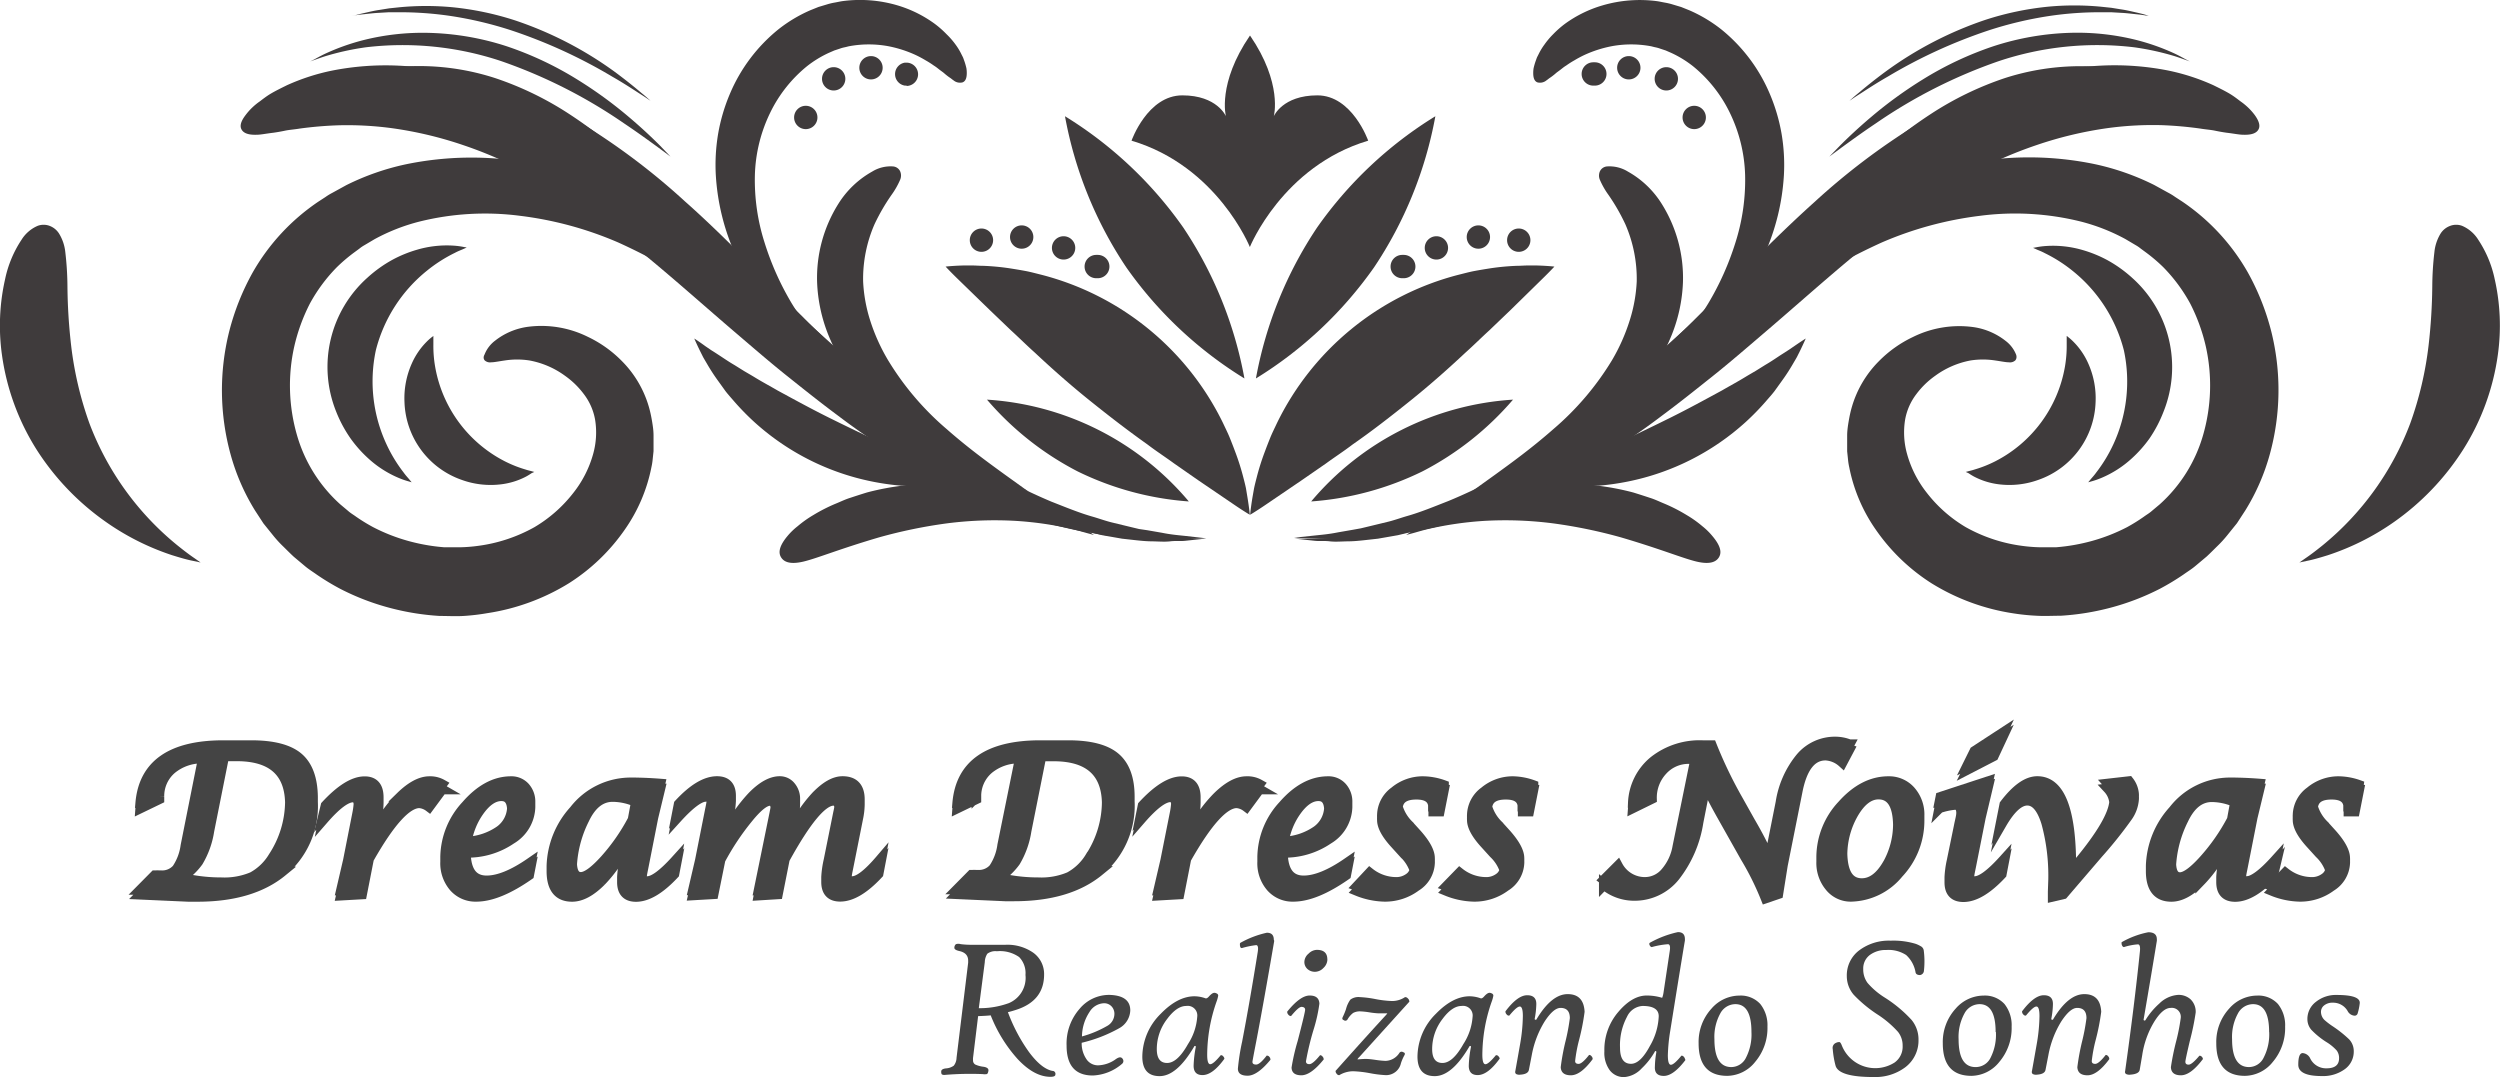 <svg xmlns="http://www.w3.org/2000/svg" viewBox="0 0 359.16 154.75"><defs><style>.\34 3981b81-2746-4abf-8616-eab086e5e6a4{fill:#3f3b3c;}.\34 0676d9c-1262-4606-9790-a0639095de9e,.f0bb5632-ebef-434e-8205-642d09577cdd{fill:#444;}.f0bb5632-ebef-434e-8205-642d09577cdd{stroke:#444;stroke-miterlimit:10;stroke-width:1.43px;}</style></defs><title>Asset 2</title><g id="068c8a12-eb57-4bc4-9549-96dc2b327efe" data-name="Layer 2"><g id="d0176738-ef86-45ac-b8d2-ff977b256d6d" data-name="Layer 1"><g id="d05e4f58-cbe0-40cb-b672-e1cc976c0430" data-name="&lt;Group&gt;"><path id="1c639d8f-4453-47c3-aa88-16f51974e57b" data-name="&lt;Path&gt;" class="43981b81-2746-4abf-8616-eab086e5e6a4" d="M69.64,51.78a1.12,1.12,0,0,0,.92.27c.45,0,1.09-.14,2-.27a11.6,11.6,0,0,1,3.47,0A12.48,12.48,0,0,1,81.19,54a12,12,0,0,1,2.68,2.61,8.48,8.48,0,0,1,1.62,3.66,11.44,11.44,0,0,1-.29,5,15.8,15.8,0,0,1-2.84,5.55,19.84,19.84,0,0,1-5.59,4.92,22.58,22.58,0,0,1-8.16,2.69,21.66,21.66,0,0,1-2.37.19c-.81,0-1.63,0-2.47,0a27.39,27.39,0,0,1-5.1-.9,26,26,0,0,1-5.09-2,25.28,25.28,0,0,1-2.41-1.48c-.38-.28-.81-.52-1.16-.84l-1.11-.93a21.22,21.22,0,0,1-6.23-9.94,25.69,25.69,0,0,1-.4-12.73,26.45,26.45,0,0,1,2.24-6.17,23.42,23.42,0,0,1,3.88-5.24,23.85,23.85,0,0,1,2.56-2.17l.68-.5a4.94,4.94,0,0,1,.7-.48l1.47-.87a27.79,27.79,0,0,1,6.47-2.54A39.08,39.08,0,0,1,74.68,31a51.11,51.11,0,0,1,14.17,3.85,86.24,86.24,0,0,1,12.9,7.25c4.07,2.75,7.93,5.7,11.66,8.63,7.45,5.87,14.46,11.63,21.4,16a76.46,76.46,0,0,0,19.4,9.1l1.07.32,1.06.26,2,.48,1.94.34.92.16.9.1c1.18.13,2.27.27,3.28.28s1.93.1,2.75,0,1.55,0,2.18-.08l1.58-.17,1.3-.14-1.31,0-1.58,0c-.63,0-1.35-.06-2.17-.1s-1.72-.15-2.7-.27-2.05-.31-3.19-.54l-.87-.17-.89-.23-1.86-.48L156.73,75l-1-.33-1-.39a75.72,75.72,0,0,1-18.1-10.23c-6.4-4.69-12.85-10.78-20-17.19-3.57-3.2-7.33-6.48-11.42-9.62A90.08,90.08,0,0,0,91.8,28.63a57.3,57.3,0,0,0-16-5.28,46.38,46.38,0,0,0-17.47.25,36,36,0,0,0-8.58,3l-2,1.1a8.54,8.54,0,0,0-1,.61l-1,.65a30.43,30.43,0,0,0-9.44,10.17,35.26,35.26,0,0,0-3.38,8.48,34.74,34.74,0,0,0,.2,17.68,30.72,30.72,0,0,0,3.52,8.07l1.2,1.84,1.37,1.7a16.44,16.44,0,0,0,1.45,1.59c.51.5,1,1,1.53,1.49l1.61,1.35c.53.45,1.12.81,1.68,1.21a34.6,34.6,0,0,0,3.44,2.08,35.15,35.15,0,0,0,7.14,2.73,36.31,36.31,0,0,0,7.1,1.14c1.17,0,2.32.07,3.45,0A30.57,30.57,0,0,0,70,88.09a31.14,31.14,0,0,0,11.75-4.31,28,28,0,0,0,8-7.68,23.53,23.53,0,0,0,3.84-9,8.82,8.82,0,0,0,.18-1.15l.12-1.14c0-.76,0-1.51,0-2.24s-.11-1.45-.23-2.15-.26-1.35-.45-2a15.37,15.37,0,0,0-3.88-6.56,17.19,17.19,0,0,0-4.9-3.48,15,15,0,0,0-8.51-1.44,9.7,9.7,0,0,0-4.79,2,4.59,4.59,0,0,0-1.52,2C69.4,51.31,69.48,51.6,69.64,51.78Z"/></g><g id="62817d30-073b-47ac-b0fd-da3d71b1b503" data-name="&lt;Group&gt;"><path id="6b7cd88f-7555-46ff-910a-b627592b094f" data-name="&lt;Path&gt;" class="43981b81-2746-4abf-8616-eab086e5e6a4" d="M34.73,18.65c.26.43.86.75,2.11.71.63,0,1.39-.17,2.43-.29.51-.07,1.08-.17,1.7-.3s1.34-.17,2.1-.3A54.44,54.44,0,0,1,48.65,18a48.07,48.07,0,0,1,7.76.43,55.27,55.27,0,0,1,10.14,2.42,59.62,59.62,0,0,1,12.21,5.73,117.28,117.28,0,0,1,13.39,9.65C96.66,39.9,101.22,44,105.91,48c2.34,2,4.73,4.07,7.15,6s4.83,3.86,7.3,5.69a106.45,106.45,0,0,0,15,9.53A77.12,77.12,0,0,0,150,75.07c2.31.57,4.47,1.14,6.53,1.44,1,.16,2,.38,3,.47l2.73.28,1.26.13,1.2,0,2.19.07a34.62,34.62,0,0,0,3.48,0l2.93-.12L170.34,77c-.94-.1-2.09-.19-3.41-.46l-2.13-.37L163.64,76l-1.21-.29-2.6-.63c-.9-.21-1.82-.55-2.78-.83-1.93-.54-3.93-1.37-6-2.18A78,78,0,0,1,137.93,65a111.64,111.64,0,0,1-13.21-10.51c-2.17-2-4.38-4.06-6.54-6.16s-4.32-4.26-6.48-6.45C107.37,37.5,103,33,98.39,28.92A97.39,97.39,0,0,0,84,18a60,60,0,0,0-14.48-6.47,51.36,51.36,0,0,0-12.32-2.1,39.64,39.64,0,0,0-9.48.71,30.56,30.56,0,0,0-6.51,2.11c-.85.42-1.6.79-2.25,1.17s-1.19.81-1.67,1.17a8.85,8.85,0,0,0-2,1.93C34.46,17.6,34.47,18.23,34.73,18.65Z"/></g><g id="6474a2c7-2e0e-4b1f-876a-45e505d02272" data-name="&lt;Group&gt;"><path id="bda666a4-7c76-4837-a3f6-823186d940ec" data-name="&lt;Path&gt;" class="43981b81-2746-4abf-8616-eab086e5e6a4" d="M129.3,24.57a1.24,1.24,0,0,0-1-.66,5.05,5.05,0,0,0-3,.74,13.47,13.47,0,0,0-4.85,4.62,20,20,0,0,0-3.06,11.31A22.63,22.63,0,0,0,119,48.11a27.93,27.93,0,0,0,3.94,6.81,34.31,34.31,0,0,0,5.34,5.45,44.56,44.56,0,0,0,5.78,4,79,79,0,0,0,9.75,4.7c2.48,1,4,1.59,4,1.59l-3.48-2.5c-2.16-1.57-5.19-3.75-8.31-6.5a40.82,40.82,0,0,1-8.43-9.9A27.43,27.43,0,0,1,125,46a21.84,21.84,0,0,1-1-5.58,19.65,19.65,0,0,1,1.63-8.19A28.46,28.46,0,0,1,128.08,28a11.41,11.41,0,0,0,1.24-2.18A1.52,1.52,0,0,0,129.3,24.57Z"/></g><g id="ffb46d61-e5f0-472c-9109-0ddf19fff470" data-name="&lt;Group&gt;"><path id="8d9bb885-54ee-4dd2-a2ad-fb9deaeaf13e" data-name="&lt;Path&gt;" class="43981b81-2746-4abf-8616-eab086e5e6a4" d="M138.3,11.83c.31-.13.58-.44.59-1.28a4.39,4.39,0,0,0-.05-.74,9.62,9.62,0,0,0-.26-.93l-.2-.56c-.08-.19-.19-.38-.29-.59a8.81,8.81,0,0,0-.82-1.34A10.92,10.92,0,0,0,136,4.93a14,14,0,0,0-1.74-1.53A17.53,17.53,0,0,0,129,.79a19,19,0,0,0-7.88-.64c-.38.05-.76.14-1.15.21a9,9,0,0,0-1.18.28l-1.2.36-1.17.47a20.65,20.65,0,0,0-4.61,2.76,23.8,23.8,0,0,0-6.94,9.23,26,26,0,0,0-1.7,5.76,26.84,26.84,0,0,0-.33,6,32.47,32.47,0,0,0,2.74,11.21A41.5,41.5,0,0,0,111,45.53,69.49,69.49,0,0,0,122.68,56.9c1.58,1.25,2.87,2.22,3.76,2.87l1.38,1-1.19-1.23c-.77-.8-1.88-2-3.24-3.42a75.78,75.78,0,0,1-9.62-12.49,40.59,40.59,0,0,1-3.93-8.78,29.54,29.54,0,0,1-1.39-9.7,21.84,21.84,0,0,1,2.22-9,19.63,19.63,0,0,1,5.27-6.64,15.5,15.5,0,0,1,3.14-1.92l.78-.34.76-.25a4.68,4.68,0,0,1,.75-.21c.25-.05.49-.13.74-.17a15.46,15.46,0,0,1,5.41,0,17.16,17.16,0,0,1,4,1.27,15.65,15.65,0,0,1,1.46.78,12.82,12.82,0,0,1,1.18.75c.37.22.65.48.94.69l.41.3.34.29c.22.18.43.34.63.47s.34.27.49.36A1.45,1.45,0,0,0,138.3,11.83Z"/></g><g id="c4aedf7a-456f-461d-9dac-db9da8f54c16" data-name="&lt;Group&gt;"><path id="40ba5dde-0aac-4d0c-b537-8f2058ab9882" data-name="&lt;Path&gt;" class="43981b81-2746-4abf-8616-eab086e5e6a4" d="M112.26,80.14c.39.56,1.21,1,3.16.54s5.09-1.78,10.87-3.48a71.45,71.45,0,0,1,9.66-2,53.64,53.64,0,0,1,10.1-.36A50.09,50.09,0,0,1,154,76c1,.24,1.77.49,2.32.63l.85.23-.72-.49c-.48-.31-1.15-.8-2-1.33a40.21,40.21,0,0,0-7.67-3.49,41.14,41.14,0,0,0-11-2,37.16,37.16,0,0,0-11.23,1.2q-1.26.39-2.37.76c-.75.23-1.41.56-2.05.82A23.81,23.81,0,0,0,116.84,74a16,16,0,0,0-2.25,1.6A9.49,9.49,0,0,0,113.14,77C111.71,78.71,111.89,79.6,112.26,80.14Z"/></g><g id="e7ec8039-74c3-4636-9267-ee7f18e2e39e" data-name="&lt;Group&gt;"><path id="891cbe49-86bc-42cd-ac3c-b71bff07dae7" data-name="&lt;Path&gt;" class="43981b81-2746-4abf-8616-eab086e5e6a4" d="M59.14,69.29l-.31-.38c-.2-.25-.52-.57-.86-1.05a21,21,0,0,1-2.43-4A21.43,21.43,0,0,1,54,50.3a21.43,21.43,0,0,1,7.36-11.43,21,21,0,0,1,4-2.55c.52-.28.95-.42,1.24-.56l.45-.2-.48-.09a11.14,11.14,0,0,0-1.4-.18,15.12,15.12,0,0,0-5.27.59,17.87,17.87,0,0,0-3.5,1.43,18.69,18.69,0,0,0-3.6,2.57A17.19,17.19,0,0,0,48.28,59.1,18.69,18.69,0,0,0,50.37,63a17.87,17.87,0,0,0,2.51,2.83,15.12,15.12,0,0,0,4.47,2.86,11.13,11.13,0,0,0,1.33.46Z"/></g><g id="c4f9c8be-c13f-40c9-9bb7-528547d578ee" data-name="&lt;Group&gt;"><path id="8796fd92-1aea-4744-a62d-83b28cc8e327" data-name="&lt;Path&gt;" class="43981b81-2746-4abf-8616-eab086e5e6a4" d="M76.76,67.8l-.33-.09c-.21-.06-.52-.12-.91-.25a17.4,17.4,0,0,1-3-1.19,18.89,18.89,0,0,1-10-13.55,17.4,17.4,0,0,1-.26-3.18c0-.41,0-.72,0-.94v-.34l-.27.21a7.58,7.58,0,0,0-.73.66,10.33,10.33,0,0,0-2.08,3.05,12.21,12.21,0,0,0-1.07,5.59,12.26,12.26,0,0,0,8.22,11.17,12.21,12.21,0,0,0,5.65.64,10.33,10.33,0,0,0,3.53-1.08,7.58,7.58,0,0,0,.84-.51Z"/></g><g id="d9684add-449e-4e74-8db6-919ba82450dc" data-name="&lt;Group&gt;"><path id="f6a0d217-ff38-4372-8a94-d40d25822599" data-name="&lt;Path&gt;" class="43981b81-2746-4abf-8616-eab086e5e6a4" d="M99.74,48.63s.26.62.8,1.73l.46.92c.18.33.39.67.61,1.05a28.09,28.09,0,0,0,1.63,2.49l1,1.39c.37.48.79.94,1.22,1.44a36.15,36.15,0,0,0,2.93,3,35.62,35.62,0,0,0,16.91,8.53,36.15,36.15,0,0,0,4.13.59c.65,0,1.27.12,1.88.13h1.74a28.1,28.1,0,0,0,3-.17c.44,0,.84-.08,1.21-.13l1-.18c1.21-.22,1.87-.38,1.87-.38s-.64-.26-1.78-.66l-.94-.33-1.11-.42c-.79-.31-1.68-.6-2.65-1l-1.51-.6c-.52-.2-1.06-.46-1.61-.69-1.12-.44-2.27-1-3.49-1.52-2.42-1.12-5-2.36-7.73-3.71s-5.24-2.73-7.58-4c-1.15-.67-2.28-1.27-3.3-1.9-.51-.31-1-.59-1.51-.89l-1.38-.86c-.91-.53-1.68-1.07-2.39-1.53l-1-.64-.82-.56C100.33,49,99.74,48.63,99.74,48.63Z"/></g><g id="08e0b75c-3e55-4406-a0de-57aa03ad3fce" data-name="&lt;Group&gt;"><path id="1e5efb53-8f3b-47e7-a120-20c149c20366" data-name="&lt;Path&gt;" class="43981b81-2746-4abf-8616-eab086e5e6a4" d="M135.85,38.3s.62.68,1.74,1.77l4.6,4.47,3.06,2.93c1.1,1,2.23,2.13,3.44,3.21,2.39,2.24,5,4.56,7.85,6.85s5.62,4.42,8.29,6.31c1.31,1,2.63,1.85,3.83,2.73L172.15,69l5.31,3.61c1.3.88,2.09,1.34,2.09,1.34s-.07-.89-.33-2.47L179,70.15c-.1-.48-.23-1-.37-1.53A34.51,34.51,0,0,0,177.49,65q-.37-1-.8-2.07c-.29-.72-.65-1.43-1-2.18a40.16,40.16,0,0,0-26.09-21.28c-.81-.2-1.57-.41-2.33-.55s-1.49-.26-2.19-.37a34.51,34.51,0,0,0-3.81-.36c-.56,0-1.08-.05-1.57-.05l-1.34,0C136.74,38.19,135.85,38.3,135.85,38.3Z"/></g><g id="bd6aea36-2262-4615-b2c2-59ffa61017e6" data-name="&lt;Group&gt;"><path id="3e7e3574-4635-488d-af5d-936bf7e21b2a" data-name="&lt;Path&gt;" class="43981b81-2746-4abf-8616-eab086e5e6a4" d="M153,16.7a57.57,57.57,0,0,0,8.78,21.67,57.57,57.57,0,0,0,17,16A57.57,57.57,0,0,0,170,32.7,57.57,57.57,0,0,0,153,16.7Z"/></g><g id="67b3b5a5-f8fd-40e5-a6fe-92fa16e1bb4c" data-name="&lt;Group&gt;"><path id="eb41269f-edf0-4482-89cb-9d4833603d7f" data-name="&lt;Path&gt;" class="43981b81-2746-4abf-8616-eab086e5e6a4" d="M157.49,36.62h.22a1.67,1.67,0,0,1,0,3.35h-.22a1.67,1.67,0,0,1,0-3.35Z"/></g><g id="3094602f-00f6-4f0c-9627-0d597325e922" data-name="&lt;Group&gt;"><path id="9c32f67e-affc-4e93-aef6-445143b52513" data-name="&lt;Path&gt;" class="43981b81-2746-4abf-8616-eab086e5e6a4" d="M152.8,37.29a1.67,1.67,0,0,1,0-3.35,1.67,1.67,0,0,1,0,3.35Z"/></g><g id="713eab55-2b9f-4eb0-a441-dabcf2cadbaf" data-name="&lt;Group&gt;"><path id="c04e4384-2fa2-4e50-8099-29e5b462f089" data-name="&lt;Path&gt;" class="43981b81-2746-4abf-8616-eab086e5e6a4" d="M146.78,35.73a1.67,1.67,0,0,1,0-3.35,1.67,1.67,0,0,1,0,3.35Z"/></g><g id="d868ea69-8cf7-4882-ae0b-4994cec25d5e" data-name="&lt;Group&gt;"><path id="65b93224-43d4-4cbf-9852-4614629fe53b" data-name="&lt;Path&gt;" class="43981b81-2746-4abf-8616-eab086e5e6a4" d="M141,36.18a1.67,1.67,0,0,1,0-3.35,1.67,1.67,0,0,1,0,3.35Z"/></g><g id="751f6a8a-8209-4252-9ef3-0d8ffca36c48" data-name="&lt;Group&gt;"><path id="fc3b5221-1861-492c-977b-b7fd304b7c67" data-name="&lt;Path&gt;" class="43981b81-2746-4abf-8616-eab086e5e6a4" d="M130.26,12.3H130A1.67,1.67,0,0,1,130,9h.22a1.67,1.67,0,1,1,0,3.35Z"/></g><g id="7668e1fb-cb8b-45b6-beaf-aa2090f12d0e" data-name="&lt;Group&gt;"><path id="ea5f27af-e875-4cf6-8a74-cdbc4ea7eea4" data-name="&lt;Path&gt;" class="43981b81-2746-4abf-8616-eab086e5e6a4" d="M125.13,11.41a1.67,1.67,0,0,1,0-3.35,1.67,1.67,0,0,1,0,3.35Z"/></g><g id="3100dac7-87a6-4338-99c1-0ec7974be318" data-name="&lt;Group&gt;"><path id="9266e69e-c68a-445d-a8d5-4c4a79120ca5" data-name="&lt;Path&gt;" class="43981b81-2746-4abf-8616-eab086e5e6a4" d="M119.77,13a1.67,1.67,0,0,1,0-3.35,1.67,1.67,0,0,1,0,3.35Z"/></g><g id="147e109e-2297-43c8-92db-37d4e6822b35" data-name="&lt;Group&gt;"><path id="29ae3534-0e51-442a-82a0-bae8e797acf2" data-name="&lt;Path&gt;" class="43981b81-2746-4abf-8616-eab086e5e6a4" d="M115.76,18.55a1.67,1.67,0,0,1,0-3.35,1.67,1.67,0,0,1,0,3.35Z"/></g><g id="8fe21477-f77d-4ece-af00-a6b17d56b4a7" data-name="&lt;Group&gt;"><path id="389a84ac-0550-49a1-a9b2-8295f6166e9d" data-name="&lt;Path&gt;" class="43981b81-2746-4abf-8616-eab086e5e6a4" d="M43.8,14.82l.49-.25c.33-.15.78-.44,1.41-.69a27,27,0,0,1,5.5-1.81,33.08,33.08,0,0,1,8.68-.68,41.34,41.34,0,0,1,10.64,2,68.14,68.14,0,0,1,18.24,9.77c2.23,1.62,4,3,5.24,4l1.91,1.53s-.58-.65-1.67-1.79-2.69-2.75-4.77-4.61a62.83,62.83,0,0,0-7.71-5.92,46.2,46.2,0,0,0-10.53-5.12A35.43,35.43,0,0,0,59.92,9.49a29.22,29.22,0,0,0-9,1.5,23.36,23.36,0,0,0-5.37,2.58c-.6.35-1,.72-1.3.92Z"/><path id="6f615e7c-6eab-494b-b504-dd0d0f0a5db2" data-name="&lt;Path&gt;" class="43981b81-2746-4abf-8616-eab086e5e6a4" d="M44.56,8.83l.55-.2c.36-.12.89-.32,1.57-.54a38,38,0,0,1,5.92-1.3A44.68,44.68,0,0,1,72,8.78a73.26,73.26,0,0,1,17.59,8.9c2.12,1.42,3.79,2.65,4.95,3.49l1.79,1.33L94.8,20.9c-1-1-2.52-2.46-4.5-4.13a61,61,0,0,0-7.37-5.35A48.37,48.37,0,0,0,72.74,6.63,39.23,39.23,0,0,0,61.57,4.72a34.94,34.94,0,0,0-9.19,1,31.6,31.6,0,0,0-5.84,2.08c-.65.32-1.15.61-1.48.78Z"/><path id="29e9a9b6-e09a-49c1-b7fb-67d9da306b8c" data-name="&lt;Path&gt;" class="43981b81-2746-4abf-8616-eab086e5e6a4" d="M50.46,2.3l.48-.08c.32-.06.78-.12,1.38-.18s1.33-.16,2.19-.2l1.36-.08,1.52,0a49.25,49.25,0,0,1,7.38.54,54.25,54.25,0,0,1,8.71,2.07A73.64,73.64,0,0,1,87.94,11c1.75,1,3.11,1.91,4.06,2.52.48.3.84.54,1.08.71l.38.25-.34-.3c-.22-.2-.55-.49-1-.85-.86-.73-2.13-1.77-3.79-3A52.84,52.84,0,0,0,74,2.93a42.86,42.86,0,0,0-9-1.89,40.37,40.37,0,0,0-7.57,0l-1.53.16-1.36.22c-.85.12-1.58.31-2.17.44s-1.05.25-1.36.34Z"/></g><g id="003a9793-931d-484a-aec1-2dcd437bcb92" data-name="&lt;Group&gt;"><path id="97ef3008-e74c-4481-95d9-a9948765d4a1" data-name="&lt;Path&gt;" class="43981b81-2746-4abf-8616-eab086e5e6a4" d="M141.79,57.41a43.3,43.3,0,0,0,13,10.3,43.3,43.3,0,0,0,16,4.33,41.28,41.28,0,0,0-29.06-14.63Z"/></g><g id="22653afb-16a3-491d-a050-547fb26edba5" data-name="&lt;Group&gt;"><path id="3d8638cf-9794-45cd-a98a-131f54630d1b" data-name="&lt;Path&gt;" class="43981b81-2746-4abf-8616-eab086e5e6a4" d="M7.13,32.45a2.44,2.44,0,0,0-1.73,0,5.1,5.1,0,0,0-2.31,2A16.2,16.2,0,0,0,.73,40.12,30.26,30.26,0,0,0,.27,50.91,34.26,34.26,0,0,0,5.32,64.69,36.93,36.93,0,0,0,15.24,75a36.14,36.14,0,0,0,9.51,4.77c1.25.39,2.25.67,3,.81l1.07.23-.9-.63c-.58-.39-1.4-1-2.38-1.79A41.45,41.45,0,0,1,12.85,60.83a50.38,50.38,0,0,1-2.63-11.19,80,80,0,0,1-.53-8.44,44.41,44.41,0,0,0-.31-5,6.31,6.31,0,0,0-.9-2.65A2.74,2.74,0,0,0,7.13,32.45Z"/></g><g id="1d81e3d1-6464-4b28-847e-39c7e393b6b5" data-name="&lt;Group&gt;"><path id="02e3d8d8-dfcd-4bea-9bfa-3a39004c9707" data-name="&lt;Path&gt;" class="43981b81-2746-4abf-8616-eab086e5e6a4" d="M289.52,51.78a1.12,1.12,0,0,1-.92.27c-.45,0-1.09-.14-2-.27a11.6,11.6,0,0,0-3.47,0A12.48,12.48,0,0,0,278,54a12,12,0,0,0-2.68,2.61,8.48,8.48,0,0,0-1.62,3.66,11.44,11.44,0,0,0,.29,5,15.8,15.8,0,0,0,2.84,5.55,19.84,19.84,0,0,0,5.59,4.92,22.58,22.58,0,0,0,8.16,2.69,21.66,21.66,0,0,0,2.37.19c.81,0,1.63,0,2.47,0a27.39,27.39,0,0,0,5.1-.9,26,26,0,0,0,5.09-2A25.28,25.28,0,0,0,308,74.23c.38-.28.81-.52,1.16-.84l1.11-.93a21.22,21.22,0,0,0,6.23-9.94,25.69,25.69,0,0,0,.4-12.73,26.45,26.45,0,0,0-2.24-6.17,23.42,23.42,0,0,0-3.88-5.24,23.85,23.85,0,0,0-2.56-2.17l-.68-.5a4.94,4.94,0,0,0-.7-.48l-1.47-.87a27.79,27.79,0,0,0-6.47-2.54A39.08,39.08,0,0,0,284.48,31a51.11,51.11,0,0,0-14.17,3.85,86.24,86.24,0,0,0-12.9,7.25c-4.07,2.75-7.93,5.7-11.66,8.63-7.45,5.87-14.46,11.63-21.4,16a76.46,76.46,0,0,1-19.4,9.1l-1.07.32-1.06.26-2,.48-1.94.34-.92.16-.9.1c-1.18.13-2.27.27-3.28.28s-1.93.1-2.75,0-1.55,0-2.18-.08l-1.58-.17-1.3-.14,1.31,0,1.58,0c.63,0,1.35-.06,2.17-.1s1.72-.15,2.7-.27,2.05-.31,3.19-.54l.87-.17.89-.23,1.86-.48,1.94-.62,1-.33,1-.39a75.72,75.72,0,0,0,18.1-10.23c6.4-4.69,12.85-10.78,20-17.19,3.57-3.2,7.33-6.48,11.42-9.62a90.08,90.08,0,0,1,13.42-8.61,57.3,57.3,0,0,1,16-5.28,46.38,46.38,0,0,1,17.47.25,36,36,0,0,1,8.58,3l2,1.1a8.54,8.54,0,0,1,1,.61l1,.65a30.43,30.43,0,0,1,9.44,10.17,35.26,35.26,0,0,1,3.38,8.48,34.74,34.74,0,0,1-.2,17.68,30.72,30.72,0,0,1-3.52,8.07l-1.2,1.84-1.37,1.7a16.44,16.44,0,0,1-1.45,1.59c-.51.5-1,1-1.53,1.49l-1.61,1.35c-.53.45-1.12.81-1.68,1.21a34.6,34.6,0,0,1-3.44,2.08,35.15,35.15,0,0,1-7.14,2.73,36.31,36.31,0,0,1-7.1,1.14c-1.17,0-2.32.07-3.45,0a30.57,30.57,0,0,1-3.34-.34,31.14,31.14,0,0,1-11.75-4.31,28,28,0,0,1-8-7.68,23.53,23.53,0,0,1-3.84-9,8.82,8.82,0,0,1-.18-1.15l-.12-1.14c0-.76,0-1.51,0-2.24s.11-1.45.23-2.15.26-1.35.45-2a15.37,15.37,0,0,1,3.88-6.56,17.19,17.19,0,0,1,4.9-3.48,15,15,0,0,1,8.51-1.44,9.7,9.7,0,0,1,4.79,2,4.59,4.59,0,0,1,1.52,2C289.76,51.31,289.68,51.6,289.52,51.78Z"/></g><g id="d786df3c-2455-4b04-8941-db67292192c4" data-name="&lt;Group&gt;"><path id="f26a4b99-b236-4cb3-87ff-3221b0c7e46c" data-name="&lt;Path&gt;" class="43981b81-2746-4abf-8616-eab086e5e6a4" d="M324.43,18.65c-.26.43-.86.75-2.11.71-.63,0-1.39-.17-2.43-.29-.51-.07-1.08-.17-1.7-.3s-1.34-.17-2.1-.3a54.44,54.44,0,0,0-5.57-.49,48.07,48.07,0,0,0-7.76.43,55.27,55.27,0,0,0-10.14,2.42,59.62,59.62,0,0,0-12.21,5.73A117.28,117.28,0,0,0,267,36.21C262.5,39.9,257.94,44,253.25,48c-2.34,2-4.73,4.07-7.15,6s-4.83,3.86-7.3,5.69a106.45,106.45,0,0,1-15,9.53,77.12,77.12,0,0,1-14.58,5.76c-2.31.57-4.47,1.14-6.53,1.44-1,.16-2,.38-3,.47l-2.73.28-1.26.13-1.2,0-2.19.07a34.62,34.62,0,0,1-3.48,0l-2.93-.12,2.91-.31c.94-.1,2.09-.19,3.41-.46l2.13-.37,1.16-.21,1.21-.29,2.6-.63c.9-.21,1.82-.55,2.78-.83,1.93-.54,3.93-1.37,6-2.18A78,78,0,0,0,221.23,65a111.64,111.64,0,0,0,13.21-10.51c2.17-2,4.38-4.06,6.54-6.16s4.32-4.26,6.48-6.45c4.33-4.37,8.71-8.82,13.31-12.94A97.39,97.39,0,0,1,275.2,18a60,60,0,0,1,14.48-6.47A51.36,51.36,0,0,1,302,9.42a39.64,39.64,0,0,1,9.48.71A30.56,30.56,0,0,1,318,12.25c.85.42,1.6.79,2.25,1.17s1.19.81,1.67,1.17a8.85,8.85,0,0,1,2,1.93C324.7,17.6,324.69,18.23,324.43,18.65Z"/></g><g id="b209e4cf-b1e0-44a3-a562-aaa781c52dc8" data-name="&lt;Group&gt;"><path id="48ec9b71-2010-4a73-ab42-e72bdaf1cff3" data-name="&lt;Path&gt;" class="43981b81-2746-4abf-8616-eab086e5e6a4" d="M229.87,24.57a1.24,1.24,0,0,1,1-.66,5.05,5.05,0,0,1,3,.74,13.47,13.47,0,0,1,4.85,4.62,20,20,0,0,1,3.06,11.31,22.63,22.63,0,0,1-1.61,7.53,27.93,27.93,0,0,1-3.94,6.81,34.31,34.31,0,0,1-5.34,5.45,44.56,44.56,0,0,1-5.78,4,79,79,0,0,1-9.75,4.7c-2.48,1-4,1.59-4,1.59l3.48-2.5c2.16-1.57,5.19-3.75,8.31-6.5a40.82,40.82,0,0,0,8.43-9.9A27.43,27.43,0,0,0,234.14,46a21.84,21.84,0,0,0,1-5.58,19.65,19.65,0,0,0-1.63-8.19A28.46,28.46,0,0,0,231.08,28a11.41,11.41,0,0,1-1.24-2.18A1.52,1.52,0,0,1,229.87,24.57Z"/></g><g id="6cc15646-3f68-43b2-b2d6-2b97d4bd32e2" data-name="&lt;Group&gt;"><path id="25ddd7cf-0dd0-43d7-8249-b9820242341e" data-name="&lt;Path&gt;" class="43981b81-2746-4abf-8616-eab086e5e6a4" d="M220.86,11.83c-.31-.13-.58-.44-.59-1.28a4.39,4.39,0,0,1,.05-.74,9.62,9.62,0,0,1,.26-.93l.2-.56c.08-.19.19-.38.29-.59a8.81,8.81,0,0,1,.82-1.34,10.92,10.92,0,0,1,1.24-1.47,14,14,0,0,1,1.74-1.53A17.53,17.53,0,0,1,230.17.79,19,19,0,0,1,238,.16c.38.05.76.14,1.15.21a9,9,0,0,1,1.18.28l1.2.36,1.17.47a20.65,20.65,0,0,1,4.61,2.76,23.8,23.8,0,0,1,6.94,9.23,26,26,0,0,1,1.7,5.76,26.84,26.84,0,0,1,.33,6,32.47,32.47,0,0,1-2.74,11.21,41.5,41.5,0,0,1-5.45,9.08A69.49,69.49,0,0,1,236.48,56.9c-1.58,1.25-2.87,2.22-3.76,2.87l-1.38,1,1.19-1.23c.77-.8,1.88-2,3.24-3.42a75.78,75.78,0,0,0,9.62-12.49,40.59,40.59,0,0,0,3.93-8.78,29.54,29.54,0,0,0,1.39-9.7,21.84,21.84,0,0,0-2.22-9,19.63,19.63,0,0,0-5.27-6.64,15.5,15.5,0,0,0-3.14-1.92l-.78-.34L238.54,7a4.68,4.68,0,0,0-.75-.21c-.25-.05-.49-.13-.74-.17a15.46,15.46,0,0,0-5.41,0,17.16,17.16,0,0,0-4,1.27,15.65,15.65,0,0,0-1.46.78,12.82,12.82,0,0,0-1.18.75c-.37.22-.65.48-.94.69l-.41.3-.34.29c-.22.18-.43.34-.63.47s-.34.27-.49.36A1.45,1.45,0,0,1,220.86,11.83Z"/></g><g id="7de62112-e1c1-485d-b853-5887d22efe6f" data-name="&lt;Group&gt;"><path id="d06330f5-1923-4cda-9210-0d06b72b3166" data-name="&lt;Path&gt;" class="43981b81-2746-4abf-8616-eab086e5e6a4" d="M246.9,80.14c-.39.56-1.21,1-3.16.54s-5.09-1.78-10.87-3.48a71.45,71.45,0,0,0-9.66-2,53.64,53.64,0,0,0-10.1-.36A50.09,50.09,0,0,0,205.18,76c-1,.24-1.77.49-2.32.63l-.85.23.72-.49c.48-.31,1.15-.8,2-1.33a40.21,40.21,0,0,1,7.67-3.49,41.14,41.14,0,0,1,11-2,37.16,37.16,0,0,1,11.23,1.2q1.26.39,2.37.76c.75.23,1.41.56,2.05.82A23.81,23.81,0,0,1,242.32,74a16,16,0,0,1,2.25,1.6A9.49,9.49,0,0,1,246,77C247.45,78.71,247.27,79.6,246.9,80.14Z"/></g><g id="a4e15e31-dd2d-4e3c-8228-a619ebb074c6" data-name="&lt;Group&gt;"><path id="d7b34ad6-b895-4ceb-bd78-ddee99019d6d" data-name="&lt;Path&gt;" class="43981b81-2746-4abf-8616-eab086e5e6a4" d="M300,69.29l.31-.38c.2-.25.52-.57.86-1.05a21,21,0,0,0,2.43-4,21.43,21.43,0,0,0,1.53-13.51,21.43,21.43,0,0,0-7.36-11.43,21,21,0,0,0-4-2.55c-.52-.28-.95-.42-1.24-.56l-.45-.2.48-.09a11.14,11.14,0,0,1,1.4-.18,15.12,15.12,0,0,1,5.27.59,17.87,17.87,0,0,1,3.5,1.43,18.69,18.69,0,0,1,3.6,2.57,17.19,17.19,0,0,1,4.49,19.22A18.69,18.69,0,0,1,308.8,63a17.87,17.87,0,0,1-2.51,2.83,15.12,15.12,0,0,1-4.47,2.86,11.13,11.13,0,0,1-1.33.46Z"/></g><g id="6f34844e-d169-47f6-9ad2-23a548552bb3" data-name="&lt;Group&gt;"><path id="a8fef8ec-549a-4e11-92dd-f7f9e16fdc34" data-name="&lt;Path&gt;" class="43981b81-2746-4abf-8616-eab086e5e6a4" d="M282.41,67.8l.33-.09c.21-.06.52-.12.91-.25a17.4,17.4,0,0,0,3-1.19,18.89,18.89,0,0,0,10-13.55,17.4,17.4,0,0,0,.26-3.18c0-.41,0-.72,0-.94v-.34l.27.21a7.58,7.58,0,0,1,.73.66,10.33,10.33,0,0,1,2.08,3.05,12.21,12.21,0,0,1,1.07,5.59,12.26,12.26,0,0,1-8.22,11.17,12.21,12.21,0,0,1-5.65.64,10.33,10.33,0,0,1-3.53-1.08,7.58,7.58,0,0,1-.84-.51Z"/></g><g id="938c2423-f0ff-43b0-a29b-843fded40ec8" data-name="&lt;Group&gt;"><path id="37cb5c7c-dad0-4637-91bc-a12aa8746202" data-name="&lt;Path&gt;" class="43981b81-2746-4abf-8616-eab086e5e6a4" d="M259.42,48.63s-.26.62-.8,1.73l-.46.92c-.18.33-.39.67-.61,1.05a28.09,28.09,0,0,1-1.63,2.49l-1,1.39c-.37.48-.79.94-1.22,1.44a36.15,36.15,0,0,1-2.93,3,35.62,35.62,0,0,1-16.91,8.53,36.15,36.15,0,0,1-4.13.59c-.65,0-1.27.12-1.88.13h-1.74a28.1,28.1,0,0,1-3-.17c-.44,0-.84-.08-1.21-.13l-1-.18C219.68,69.17,219,69,219,69s.64-.26,1.78-.66l.94-.33,1.11-.42c.79-.31,1.68-.6,2.65-1L227,66c.52-.2,1.06-.46,1.61-.69,1.12-.44,2.27-1,3.49-1.52,2.42-1.12,5-2.36,7.73-3.71s5.24-2.73,7.58-4c1.15-.67,2.28-1.27,3.3-1.9.51-.31,1-.59,1.51-.89l1.38-.86c.91-.53,1.68-1.07,2.39-1.53l1-.64.82-.56C258.83,49,259.42,48.63,259.42,48.63Z"/></g><g id="5c53dad1-30c8-4740-adb9-5fb24cc64eab" data-name="&lt;Group&gt;"><path id="00b19b78-eb96-4c28-8cc5-520092cf6b74" data-name="&lt;Path&gt;" class="43981b81-2746-4abf-8616-eab086e5e6a4" d="M223.31,38.3s-.62.68-1.74,1.77L217,44.55l-3.06,2.93c-1.1,1-2.23,2.13-3.44,3.21-2.39,2.24-5,4.56-7.85,6.85S197,62,194.33,63.85c-1.31,1-2.63,1.85-3.83,2.73L187,69l-5.31,3.61c-1.3.88-2.09,1.34-2.09,1.34s.07-.89.33-2.47l.23-1.31c.1-.48.23-1,.37-1.53A34.51,34.51,0,0,1,181.67,65q.37-1,.8-2.07c.29-.72.65-1.43,1-2.18a40.16,40.16,0,0,1,26.09-21.28c.81-.2,1.57-.41,2.33-.55s1.49-.26,2.19-.37a34.51,34.51,0,0,1,3.81-.36c.56,0,1.08-.05,1.57-.05l1.34,0C222.42,38.19,223.31,38.3,223.31,38.3Z"/></g><g id="9bfc6cf1-7e5e-45cd-9333-a0ff238e6833" data-name="&lt;Group&gt;"><path id="f7f10774-4005-4e03-96f6-c138bee7e4e9" data-name="&lt;Path&gt;" class="43981b81-2746-4abf-8616-eab086e5e6a4" d="M206.21,16.7a57.57,57.57,0,0,1-8.78,21.67,57.57,57.57,0,0,1-17,16,57.57,57.57,0,0,1,8.78-21.67A57.57,57.57,0,0,1,206.21,16.7Z"/></g><path id="2a1d7ebf-6f91-43eb-a0e3-4d3a74b8d5a2" data-name="&lt;Path&gt;" class="43981b81-2746-4abf-8616-eab086e5e6a4" d="M179.58,5.1C184.31,12,183,16.7,183,16.7s1.25-3,6.26-3,7.3,6.51,7.3,6.51c-12.31,3.67-17,15.28-17,15.28s-4.66-11.61-17-15.28c0,0,2.29-6.51,7.3-6.51s6.26,3,6.26,3S174.85,12,179.58,5.1Z"/><g id="8a63dc5e-3e31-4417-b3c0-6a9251f8d2fd" data-name="&lt;Group&gt;"><path id="bf744e20-533f-4ae1-8a88-4ab2b3315ad6" data-name="&lt;Path&gt;" class="43981b81-2746-4abf-8616-eab086e5e6a4" d="M201.67,36.62h-.22a1.67,1.67,0,0,0,0,3.35h.22a1.67,1.67,0,0,0,0-3.35Z"/></g><g id="f6cc83fc-5ef1-4a87-b1a8-f775209fe227" data-name="&lt;Group&gt;"><path id="d068bf38-e25a-4b34-819d-4e002d082897" data-name="&lt;Path&gt;" class="43981b81-2746-4abf-8616-eab086e5e6a4" d="M206.36,37.29a1.67,1.67,0,0,0,0-3.35,1.67,1.67,0,0,0,0,3.35Z"/></g><g id="7ecb1a9a-3130-49be-9bec-9f7d286587fd" data-name="&lt;Group&gt;"><path id="c5601cf3-825d-4381-89cd-c879d71f54ac" data-name="&lt;Path&gt;" class="43981b81-2746-4abf-8616-eab086e5e6a4" d="M212.39,35.73a1.67,1.67,0,0,0,0-3.35,1.67,1.67,0,0,0,0,3.35Z"/></g><g id="b719bf43-98f4-4c66-85f6-d59b3f6e8852" data-name="&lt;Group&gt;"><path id="fb8ae777-cd1e-48bc-911a-0ca82bddf591" data-name="&lt;Path&gt;" class="43981b81-2746-4abf-8616-eab086e5e6a4" d="M218.19,36.18a1.67,1.67,0,0,0,0-3.35,1.67,1.67,0,0,0,0,3.35Z"/></g><g id="61420e02-7b04-453d-8d58-e7711b224d32" data-name="&lt;Group&gt;"><path id="f1281922-4211-45b8-89d5-9bd215e00119" data-name="&lt;Path&gt;" class="43981b81-2746-4abf-8616-eab086e5e6a4" d="M228.9,12.3h.22a1.67,1.67,0,1,0,0-3.35h-.22a1.67,1.67,0,1,0,0,3.35Z"/></g><g id="ad76b946-8e66-4847-9d7a-5658d07bc635" data-name="&lt;Group&gt;"><path id="54d8e4f2-4466-46da-a216-2e2c2c014540" data-name="&lt;Path&gt;" class="43981b81-2746-4abf-8616-eab086e5e6a4" d="M234,11.41a1.67,1.67,0,0,0,0-3.35,1.67,1.67,0,0,0,0,3.35Z"/></g><g id="0e04a375-610c-4c9c-99a3-2cbb58508fc7" data-name="&lt;Group&gt;"><path id="2f5a7b2e-7d48-487d-abad-9b205cca23de" data-name="&lt;Path&gt;" class="43981b81-2746-4abf-8616-eab086e5e6a4" d="M239.39,13a1.67,1.67,0,0,0,0-3.35,1.67,1.67,0,0,0,0,3.35Z"/></g><g id="8d2543f0-b872-4b89-8c98-e08c35f45564" data-name="&lt;Group&gt;"><path id="d7bd676d-e402-4ccd-bf25-d17ea6ea82e3" data-name="&lt;Path&gt;" class="43981b81-2746-4abf-8616-eab086e5e6a4" d="M243.4,18.55a1.67,1.67,0,0,0,0-3.35,1.67,1.67,0,0,0,0,3.35Z"/></g><g id="e6f7687a-e880-4a77-a945-7040f01df324" data-name="&lt;Group&gt;"><path id="013a9ae1-7f50-4b8d-9529-fa44cc8bd25d" data-name="&lt;Path&gt;" class="43981b81-2746-4abf-8616-eab086e5e6a4" d="M315.36,14.82l-.49-.25c-.33-.15-.78-.44-1.41-.69a27,27,0,0,0-5.5-1.81,33.08,33.08,0,0,0-8.68-.68,41.34,41.34,0,0,0-10.64,2,68.14,68.14,0,0,0-18.24,9.77c-2.23,1.62-4,3-5.24,4l-1.91,1.53s.58-.65,1.67-1.79,2.69-2.75,4.77-4.61a62.83,62.83,0,0,1,7.71-5.92,46.2,46.2,0,0,1,10.53-5.12,35.43,35.43,0,0,1,11.32-1.74,29.22,29.22,0,0,1,9,1.5,23.36,23.36,0,0,1,5.37,2.58c.6.35,1,.72,1.3.92Z"/><path id="4f49f160-32df-4f9f-95df-d969aa4da442" data-name="&lt;Path&gt;" class="43981b81-2746-4abf-8616-eab086e5e6a4" d="M314.61,8.83l-.55-.2c-.36-.12-.89-.32-1.57-.54a38,38,0,0,0-5.92-1.3,44.68,44.68,0,0,0-19.44,2,73.26,73.26,0,0,0-17.59,8.9c-2.12,1.42-3.79,2.65-4.95,3.49L262.8,22.5l1.56-1.6c1-1,2.52-2.46,4.5-4.13a61,61,0,0,1,7.37-5.35,48.37,48.37,0,0,1,10.19-4.79,39.23,39.23,0,0,1,11.17-1.92,34.94,34.94,0,0,1,9.19,1,31.6,31.6,0,0,1,5.84,2.08c.65.32,1.15.61,1.48.78Z"/><path id="2b37d733-a862-4b71-a0c9-80346959d169" data-name="&lt;Path&gt;" class="43981b81-2746-4abf-8616-eab086e5e6a4" d="M308.7,2.3l-.48-.08c-.32-.06-.78-.12-1.38-.18s-1.33-.16-2.19-.2l-1.36-.08-1.52,0a49.25,49.25,0,0,0-7.38.54,54.25,54.25,0,0,0-8.71,2.07A73.64,73.64,0,0,0,271.22,11c-1.75,1-3.11,1.91-4.06,2.52-.48.3-.84.54-1.08.71l-.38.25.34-.3c.22-.2.55-.49,1-.85.86-.73,2.13-1.77,3.79-3a52.84,52.84,0,0,1,14.4-7.48,42.86,42.86,0,0,1,9-1.89,40.37,40.37,0,0,1,7.57,0l1.53.16,1.36.22c.85.12,1.58.31,2.17.44s1.05.25,1.36.34Z"/></g><g id="df3903a8-64f0-41b1-a3bd-66e15bdd56b0" data-name="&lt;Group&gt;"><path id="b8743519-8ae2-4a09-b6e4-4422b23fc204" data-name="&lt;Path&gt;" class="43981b81-2746-4abf-8616-eab086e5e6a4" d="M217.37,57.41a43.3,43.3,0,0,1-13,10.3,43.3,43.3,0,0,1-16,4.33,41.28,41.28,0,0,1,29.06-14.63Z"/></g><g id="f417d712-41ee-4865-b7c5-206659d0ee01" data-name="&lt;Group&gt;"><path id="1a79c653-0972-4e42-9462-9f5639d5d8ea" data-name="&lt;Path&gt;" class="43981b81-2746-4abf-8616-eab086e5e6a4" d="M352,32.45a2.44,2.44,0,0,1,1.73,0,5.1,5.1,0,0,1,2.31,2,16.2,16.2,0,0,1,2.36,5.66,30.26,30.26,0,0,1,.46,10.79,34.26,34.26,0,0,1-5.05,13.78A36.93,36.93,0,0,1,343.92,75a36.14,36.14,0,0,1-9.51,4.77c-1.25.39-2.25.67-3,.81l-1.07.23.9-.63c.58-.39,1.4-1,2.38-1.79a41.45,41.45,0,0,0,12.65-17.58,50.38,50.38,0,0,0,2.63-11.19,80,80,0,0,0,.53-8.44,44.41,44.41,0,0,1,.31-5,6.31,6.31,0,0,1,.9-2.65A2.74,2.74,0,0,1,352,32.45Z"/></g><path class="f0bb5632-ebef-434e-8205-642d09577cdd" d="M42.84,108.81q-2.07-1.74-6.74-1.74h-4q-11.21,0-11.93,8.29l.1,0c0,.25-.08.5-.1.76l2.71-1.31v-.31a5.09,5.09,0,0,1,1.77-4,6.78,6.78,0,0,1,4.51-1.54l-2.5,12.54a7.79,7.79,0,0,1-1.25,3.33,2.82,2.82,0,0,1-2.3.93h-.31a1.79,1.79,0,0,0-.36,0l-.21,0-2.05,2.07.68,0-.68.69,6.88.31,1.3,0q7.77,0,12.18-3.61a12.22,12.22,0,0,0,4.41-10c0-.14,0-.27,0-.41s0-.2,0-.31Q44.9,110.55,42.84,108.81Zm-3.58,14.28a7.87,7.87,0,0,1-3,2.89,10.37,10.37,0,0,1-4.49.79,24.24,24.24,0,0,1-4.12-.35L26,126.14a9.51,9.51,0,0,0,2.48-2.36,12.3,12.3,0,0,0,1.58-4.42l2.14-10.72H34q7.49,0,7.67,6.61A14.61,14.61,0,0,1,39.26,123.09Z"/><path class="f0bb5632-ebef-434e-8205-642d09577cdd" d="M61.7,112.24q-1.89,0-4.16,2.22a19.72,19.72,0,0,0-3.93,5.72h0l.53-2.65a11.49,11.49,0,0,0,.25-2.26c0-.13,0-.24,0-.36s0-.24,0-.36q0-2.3-2-2.3-2.38,0-5.6,3.48L46.48,117l.19-.21-.19.92q2.75-3.16,4.23-3.16c.48,0,.75.32.81.92a10.07,10.07,0,0,1-.18,1.35L50,123.62l-1,4.3h.17l-.17.73,3-.17,1-5.1q4.53-8,7.25-8a2.71,2.71,0,0,1,1.4.54l1.86-2.52a3.22,3.22,0,0,0-.39-.19l.39-.53A3.47,3.47,0,0,0,61.7,112.24Z"/><path class="f0bb5632-ebef-434e-8205-642d09577cdd" d="M75.41,113.08a2.61,2.61,0,0,0-2-.84q-3.42,0-6.44,3.47a11.12,11.12,0,0,0-3,7.41c0,.1,0,.19,0,.28s0,.29,0,.43a5.21,5.21,0,0,0,1.24,3.6,4.11,4.11,0,0,0,3.22,1.39q3.13,0,7.57-3.1l.21-1.08-.16.11.16-.82q-3.72,2.57-6.3,2.57c-1.94,0-2.92-1.29-3-3.86v-.14a11.08,11.08,0,0,0,6.54-1.93,5.56,5.56,0,0,0,2.74-4.6c0-.12,0-.22,0-.33s0-.25,0-.38A3.1,3.1,0,0,0,75.41,113.08Zm-3.59,6.24a9,9,0,0,1-4.77,1.6,10.42,10.42,0,0,1,1.74-4.32q1.56-2.23,3.24-2.23c.94,0,1.45.59,1.53,1.77A4.25,4.25,0,0,1,71.82,119.32Z"/><path class="f0bb5632-ebef-434e-8205-642d09577cdd" d="M93,126.6a.71.71,0,0,1-.79-.6c0-.38.14-.92.28-1.66l1.36-6.9,1-4.14h-.17l.17-.71q-2.18-.17-4.18-.17a10.28,10.28,0,0,0-8.19,4,12.4,12.4,0,0,0-3.24,8c0,.12,0,.23,0,.35s0,.25,0,.37q0,3.69,2.95,3.69,1.94,0,4.16-2.22a19,19,0,0,0,3.8-5.72h.11l-.55,2.74a14,14,0,0,0-.34,2.38c0,.11,0,.21,0,.32s0,.29,0,.4q0,2.11,2,2.11,2.44,0,5.5-3.28l.25-1.3-.17.19.17-.9Q94.36,126.6,93,126.6Zm-2.1-8.85a28.48,28.48,0,0,1-4,5.76Q84.65,126,83.45,126c-.78,0-1.21-.62-1.27-1.85a16.79,16.79,0,0,1,1.77-6.46q1.52-3.21,4.07-3.21a8.46,8.46,0,0,1,3.35.73Z"/><path class="f0bb5632-ebef-434e-8205-642d09577cdd" d="M122.44,126.6a.71.71,0,0,1-.79-.61c0-.38.14-.93.28-1.66l1.36-6.82a10.39,10.39,0,0,0,.22-1.93c0-.1,0-.18,0-.27s0-.31,0-.45q0-2.63-2.47-2.63-1.76,0-3.87,2.22a19.9,19.9,0,0,0-3.66,5.71h-.05l.53-2.68a9.73,9.73,0,0,0,.24-1.94c0-.12,0-.23,0-.34s0-.26,0-.38a2.74,2.74,0,0,0-.64-1.85,2,2,0,0,0-1.57-.74q-1.79,0-3.91,2.15a22,22,0,0,0-3.91,5.78h-.05l.54-2.74a14.27,14.27,0,0,0,.32-2.36c0-.11,0-.21,0-.31s0-.29,0-.41q0-2.11-2-2.11-2.45,0-5.49,3.3l-.25,1.28.18-.19-.18.9q2.79-3.07,4.16-3.07a.71.71,0,0,1,.79.59c0,.38-.14.93-.28,1.65l-1.37,6.9-1,4.3h.17l-.17.73,2.93-.17,1-4.94a36.85,36.85,0,0,1,4-6q2-2.46,3.1-2.46c.48,0,.74.31.81.88,0,.25-.08.55-.15.93L109,127.92h.14l-.14.72,2.74-.17,1-5.05q4.61-8.39,7-8.39c.49,0,.76.3.83.85,0,.25-.08.56-.16.93l-1.37,6.81a14.24,14.24,0,0,0-.34,2.37c0,.11,0,.22,0,.32s0,.28,0,.39q0,2.11,2,2.11,2.45,0,5.5-3.28l.25-1.3-.17.19.17-.9Q123.82,126.6,122.44,126.6Z"/><path class="f0bb5632-ebef-434e-8205-642d09577cdd" d="M160.21,108.81q-2.07-1.74-6.74-1.74h-4q-11.21,0-11.93,8.29l.1,0c0,.25-.08.5-.1.76l2.71-1.31v-.31a5.09,5.09,0,0,1,1.77-4,6.78,6.78,0,0,1,4.51-1.54L144,121.43a7.77,7.77,0,0,1-1.25,3.33,2.82,2.82,0,0,1-2.3.93h-.31a1.79,1.79,0,0,0-.36,0l-.21,0-2.05,2.07.68,0-.68.69,6.88.31,1.3,0q7.77,0,12.18-3.61a12.22,12.22,0,0,0,4.41-10c0-.14,0-.27,0-.41s0-.2,0-.31Q162.28,110.55,160.21,108.81Zm-3.58,14.28a7.86,7.86,0,0,1-3,2.89,10.36,10.36,0,0,1-4.49.79,24.25,24.25,0,0,1-4.12-.35l-1.62-.27a9.5,9.5,0,0,0,2.48-2.36,12.29,12.29,0,0,0,1.58-4.42l2.14-10.72h1.75q7.49,0,7.67,6.61A14.6,14.6,0,0,1,156.64,123.09Z"/><path class="f0bb5632-ebef-434e-8205-642d09577cdd" d="M179.08,112.24q-1.89,0-4.16,2.22a19.73,19.73,0,0,0-3.93,5.72h0l.53-2.65a11.49,11.49,0,0,0,.25-2.26c0-.13,0-.24,0-.36s0-.24,0-.36q0-2.3-2-2.3-2.38,0-5.6,3.48l-.25,1.24.19-.21-.19.92q2.75-3.16,4.23-3.16c.48,0,.75.32.81.92a10.07,10.07,0,0,1-.18,1.35l-1.36,6.83-1,4.3h.17l-.17.73,3-.17,1-5.1q4.53-8,7.25-8a2.7,2.7,0,0,1,1.4.54l1.86-2.52a3.21,3.21,0,0,0-.39-.19l.39-.53A3.47,3.47,0,0,0,179.08,112.24Z"/><path class="f0bb5632-ebef-434e-8205-642d09577cdd" d="M192.79,113.08a2.6,2.6,0,0,0-2-.84q-3.42,0-6.44,3.47a11.12,11.12,0,0,0-3,7.41c0,.1,0,.19,0,.28s0,.29,0,.43a5.21,5.21,0,0,0,1.24,3.6,4.11,4.11,0,0,0,3.22,1.39q3.13,0,7.57-3.1l.21-1.08-.16.11.16-.82q-3.72,2.57-6.3,2.57c-1.94,0-2.92-1.29-3-3.86v-.14a11.08,11.08,0,0,0,6.54-1.93,5.56,5.56,0,0,0,2.74-4.6c0-.12,0-.22,0-.33s0-.25,0-.38A3.1,3.1,0,0,0,192.79,113.08Zm-3.59,6.24a9,9,0,0,1-4.77,1.6,10.43,10.43,0,0,1,1.74-4.32q1.56-2.23,3.24-2.23c.94,0,1.45.59,1.53,1.77A4.25,4.25,0,0,1,189.2,119.32Z"/><path class="f0bb5632-ebef-434e-8205-642d09577cdd" d="M204.47,112.24a6.33,6.33,0,0,0-4.12,1.47,4.3,4.3,0,0,0-1.8,3.38,2.23,2.23,0,0,0,0,.3,3.86,3.86,0,0,0,0,.41q0,1.37,1.86,3.41l1.27,1.4a5.94,5.94,0,0,1,1.54,2.38,1.89,1.89,0,0,1-.75,1.12,3.12,3.12,0,0,1-2,.61,6.2,6.2,0,0,1-3.7-1.33L195,127.28l.52.18L195,128a11,11,0,0,0,3.91.82,7.4,7.4,0,0,0,4.51-1.47,4.16,4.16,0,0,0,2-3.34,2.2,2.2,0,0,0,0-.32,3.42,3.42,0,0,0,0-.4q0-1.36-1.87-3.47l-1.15-1.27a6.15,6.15,0,0,1-1.59-2.62c.16-1.18,1-1.78,2.68-1.78,1.44,0,2.23.5,2.39,1.5l0,.21h.05c0,.06,0,.12,0,.18a1.35,1.35,0,0,1,0,.29l0,.24h.89l.61-3.09-.13,0,.13-.68A9,9,0,0,0,204.47,112.24Z"/><path class="f0bb5632-ebef-434e-8205-642d09577cdd" d="M217.39,112.24a6.33,6.33,0,0,0-4.12,1.47,4.3,4.3,0,0,0-1.8,3.38,2.23,2.23,0,0,0,0,.3,3.86,3.86,0,0,0,0,.41q0,1.37,1.86,3.41l1.27,1.4a5.94,5.94,0,0,1,1.54,2.38,1.89,1.89,0,0,1-.75,1.12,3.12,3.12,0,0,1-2,.61,6.2,6.2,0,0,1-3.7-1.33l-1.84,1.89.52.18-.52.54a11,11,0,0,0,3.91.82,7.4,7.4,0,0,0,4.51-1.47,4.16,4.16,0,0,0,2-3.34,2.2,2.2,0,0,0,0-.32,3.42,3.42,0,0,0,0-.4q0-1.36-1.87-3.47l-1.15-1.27a6.15,6.15,0,0,1-1.59-2.62c.16-1.18,1-1.78,2.68-1.78,1.44,0,2.23.5,2.39,1.5l0,.21h.05c0,.06,0,.12,0,.18a1.35,1.35,0,0,1,0,.29l0,.24h.89l.61-3.09-.13,0,.13-.68A9,9,0,0,0,217.39,112.24Z"/><path class="f0bb5632-ebef-434e-8205-642d09577cdd" d="M274.5,113.64a4.12,4.12,0,0,0-3.2-1.4q-3.59,0-6.64,3.42a11,11,0,0,0-3,7.44c0,.1,0,.18,0,.28s0,.29,0,.44a5.31,5.31,0,0,0,1.22,3.57,3.85,3.85,0,0,0,3.05,1.43,9.06,9.06,0,0,0,6.82-3.36,11,11,0,0,0,3-7.54c0-.09,0-.18,0-.27s0-.29,0-.45A5.12,5.12,0,0,0,274.5,113.64Zm-3.38,10.59q-1.57,2.66-3.64,2.66c-1.81,0-2.73-1.42-2.8-4.24a12,12,0,0,1,1.59-5.77q1.6-2.75,3.6-2.75c1.82,0,2.75,1.45,2.81,4.33A11.78,11.78,0,0,1,271.13,124.23Z"/><path class="f0bb5632-ebef-434e-8205-642d09577cdd" d="M283.7,126.6a.71.71,0,0,1-.79-.62c0-.37.14-.91.28-1.64l1.37-6.9,1.06-4.47-.18.06.18-.78-6.83,2.24-.17.85.15,0-.15.76a9.68,9.68,0,0,1,2.25-.48c.53,0,.81.32.88.92s-.17,1.28-.36,2.29l-1,4.86a13.93,13.93,0,0,0-.32,2.35c0,.11,0,.21,0,.31s0,.29,0,.41q0,2.11,2,2.11,2.43,0,5.49-3.28l.25-1.3-.17.19.17-.9Q285.08,126.6,283.7,126.6Z"/><path class="f0bb5632-ebef-434e-8205-642d09577cdd" d="M305.85,112.24l-3,.34a3.76,3.76,0,0,1,.47.66l-.47.05a3.4,3.4,0,0,1,.89,1.95c-.18,1.88-1.85,4.74-5.05,8.61l-1.14,1.38v-.77q0-12.23-4.86-12.23-2.18,0-4.72,3.35l-.41,2.07.21-.34-.21,1.05q1.94-3.35,3.69-3.35t2.73,3.19a29,29,0,0,1,1,8.16l-.06,1.73h0l0,.72,1.5-.35,5-5.83a60.87,60.87,0,0,0,4.15-5.18,5,5,0,0,0,1-2.64,2.26,2.26,0,0,0,0-.36,3.21,3.21,0,0,0,0-.36A3.42,3.42,0,0,0,305.85,112.24Z"/><path class="f0bb5632-ebef-434e-8205-642d09577cdd" d="M338.87,112.77a9,9,0,0,0-2.85-.53,6.33,6.33,0,0,0-4.12,1.47,4.3,4.3,0,0,0-1.8,3.38,2.23,2.23,0,0,0,0,.3,3.86,3.86,0,0,0,0,.41q0,1.37,1.86,3.41l1.27,1.4a5.94,5.94,0,0,1,1.54,2.38,1.89,1.89,0,0,1-.75,1.12,3.12,3.12,0,0,1-2,.61,6.2,6.2,0,0,1-3.7-1.33l-1.84,1.89.52.18-.52.54a11,11,0,0,0,3.91.82,7.4,7.4,0,0,0,4.51-1.47,4.16,4.16,0,0,0,2-3.34,2.2,2.2,0,0,0,0-.32,3.42,3.42,0,0,0,0-.4q0-1.36-1.87-3.47l-1.15-1.27a6.15,6.15,0,0,1-1.59-2.62c.16-1.18,1-1.78,2.68-1.78,1.44,0,2.23.5,2.39,1.5l0,.21h.05c0,.06,0,.12,0,.18a1.35,1.35,0,0,1,0,.29l0,.24h.89l.61-3.09-.13,0Z"/><path class="f0bb5632-ebef-434e-8205-642d09577cdd" d="M264.69,109.54l1-1.89-.32-.11.32-.6a5.48,5.48,0,0,0-2-.39,6.44,6.44,0,0,0-5,2.28,13.36,13.36,0,0,0-2.88,6.46l-1.61,8.08a56,56,0,0,0-2.73-5.27l-1.77-3.16a62.79,62.79,0,0,1-3.79-7.87H244.6a10.62,10.62,0,0,0-7,2.26,8.2,8.2,0,0,0-3,6l.09,0c0,.25-.07.5-.09.76l2.71-1.33a5.75,5.75,0,0,1,1.54-4.09,5,5,0,0,1,3.83-1.64,6.76,6.76,0,0,1,.87.09L241,121.62a7.55,7.55,0,0,1-1.73,3.71,3.87,3.87,0,0,1-2.93,1.39,4.39,4.39,0,0,1-3.91-2.32l-2,2,.4.3-.4.41a6.77,6.77,0,0,0,4.36,1.58,7.42,7.42,0,0,0,5.81-2.74,16.8,16.8,0,0,0,3.4-7.84l1.06-5.38q.89,1.91,2.26,4.35l3.42,6.07a40.21,40.21,0,0,1,2.93,5.9l1.79-.61.66-4.14,2.1-10.52q1-5.25,4.05-5.25A3.92,3.92,0,0,1,264.69,109.54Z"/><polygon class="f0bb5632-ebef-434e-8205-642d09577cdd" points="286.41 108.63 287.61 106.06 287.13 106.37 287.61 105.34 283.67 107.91 282.73 109.81 283.21 109.57 282.73 110.53 286.41 108.63"/><path class="f0bb5632-ebef-434e-8205-642d09577cdd" d="M326.92,124.24l-.17.19.17-.9q-2.77,3.07-4.16,3.07a.71.71,0,0,1-.79-.6c0-.38.14-.92.28-1.66l1.36-6.9,1-4.14h-.17l.17-.71q-2.18-.17-4.18-.17a10.28,10.28,0,0,0-8.19,4,12.4,12.4,0,0,0-3.24,8c0,.12,0,.23,0,.35s0,.25,0,.37q0,3.69,2.95,3.69,1.94,0,4.16-2.22a19,19,0,0,0,3.8-5.72H320l-.55,2.74a14.07,14.07,0,0,0-.34,2.38c0,.11,0,.21,0,.32s0,.28,0,.4q0,2.11,2,2.11,2.44,0,5.5-3.28Zm-6.27-6.49a28.48,28.48,0,0,1-4,5.76q-2.26,2.52-3.46,2.52c-.78,0-1.21-.62-1.27-1.85a16.79,16.79,0,0,1,1.77-6.46q1.52-3.21,4.07-3.21a8.46,8.46,0,0,1,3.35.73Z"/><path class="40676d9c-1262-4606-9790-a0639095de9e" d="M151.62,154.37q0,.33-.7.33-2.33,0-4.71-2.54a20.63,20.63,0,0,1-3.88-6.29q-.6.07-1.81.11l-.73,6a1.9,1.9,0,0,0,0,.31.68.68,0,0,0,.31.64,3.93,3.93,0,0,0,1.23.33q.73.13.67.56t-.24.49a2,2,0,0,1-.6,0,43.26,43.26,0,0,0-5.35.11.79.79,0,0,1-.48-.06q-.12-.09-.11-.44t.67-.43a2.14,2.14,0,0,0,1.13-.39,1.88,1.88,0,0,0,.4-1.13l1.67-13.67c0-.1,0-.2,0-.29q0-1.1-1.27-1.38-.76-.17-.71-.5a.64.64,0,0,1,.23-.49,1.17,1.17,0,0,1,.68,0,11.85,11.85,0,0,0,1.7.09l1.92,0q1.53,0,2.83,0a6.49,6.49,0,0,1,4,1.16A3.77,3.77,0,0,1,150,140q0,3.77-4,5.07-.74.24-1.2.34a24.33,24.33,0,0,0,3,5.69q1.8,2.44,3.4,2.75A.42.42,0,0,1,151.62,154.37Zm-4.3-14.26a3.31,3.31,0,0,0-.9-2.61,4.78,4.78,0,0,0-3.2-.84,1.92,1.92,0,0,0-1.38.36,2.35,2.35,0,0,0-.36,1.2l-.86,6.62a12.19,12.19,0,0,0,4.32-.73A3.94,3.94,0,0,0,147.33,140.11Z"/><path class="40676d9c-1262-4606-9790-a0639095de9e" d="M162.38,145.16a3.05,3.05,0,0,1-1.63,2.58,20.81,20.81,0,0,1-5.35,2.07,4,4,0,0,0,.77,2.48,2,2,0,0,0,1.58.76,4.57,4.57,0,0,0,2.58-.91q.48-.33.76-.2a.59.59,0,0,1,.3.5.54.54,0,0,1-.21.41,6.84,6.84,0,0,1-4.18,1.66q-3.77,0-3.77-4.3a7.57,7.57,0,0,1,1.87-5.28,5.51,5.51,0,0,1,4.24-2Q162.38,143,162.38,145.16Zm-2.28.53a1.55,1.55,0,0,0-.42-1.12,1.45,1.45,0,0,0-1.09-.44,2.55,2.55,0,0,0-2.07,1.26,6.5,6.5,0,0,0-1.08,3.51,15.58,15.58,0,0,0,3.69-1.55A2,2,0,0,0,160.1,145.69Z"/><path class="40676d9c-1262-4606-9790-a0639095de9e" d="M175.88,152.14q-1.68,2.31-3.12,2.31-1.28,0-1.28-1.34a16.07,16.07,0,0,1,.31-2.68c0-.09,0-.15-.07-.16s-.14,0-.19.13q-2.48,4.2-4.94,4.2t-2.48-2.77a8.74,8.74,0,0,1,2.65-6.19q2.44-2.51,4.85-2.51a4.81,4.81,0,0,1,1.57.29q.21.07.5-.26.47-.53.78-.53a.74.74,0,0,1,.36.11.32.32,0,0,1,.19.31,5,5,0,0,1-.24.86,23.24,23.24,0,0,0-1.34,7.62q0,1.36.44,1.36t1.51-1.3h.07a.42.42,0,0,1,.29.18.52.52,0,0,1,.16.32A.11.11,0,0,1,175.88,152.14ZM172,146.06a1.38,1.38,0,0,0-1.58-1.54q-1.36,0-2.75,1.88a7.08,7.08,0,0,0-1.48,4.31q0,2,1.48,2t3-2.71A8.27,8.27,0,0,0,172,146.06Z"/><path class="40676d9c-1262-4606-9790-a0639095de9e" d="M183.06,135.18q-1.54,9-2.57,14.37-.56,2.88-.56,3,0,.39.53.39t1.51-1.28a.17.17,0,0,1,.1,0,.41.41,0,0,1,.29.17.51.51,0,0,1,.15.33.11.11,0,0,1,0,.1q-1.88,2.28-3.27,2.28t-1.4-1a31.36,31.36,0,0,1,.61-3.9q1.07-5.55,2.24-12.86.16-1-.23-1a12.56,12.56,0,0,0-2,.41c-.22.06-.33-.12-.33-.54q0-.17.09-.21A13.8,13.8,0,0,1,182,134q1,0,1,1A1.15,1.15,0,0,1,183.06,135.18Z"/><path class="40676d9c-1262-4606-9790-a0639095de9e" d="M190.17,152.2q-1.84,2.28-3.21,2.28t-1.41-1.11a30.15,30.15,0,0,1,.88-3.82q1.07-4.11,1.07-4.49t-.51-.41q-.43,0-1.5,1.31a.1.1,0,0,1-.09,0,.44.44,0,0,1-.31-.19.54.54,0,0,1-.16-.34.14.14,0,0,1,0-.1q1.87-2.31,3.22-2.31t1.4,1.17a22.69,22.69,0,0,1-.86,3.81,39.34,39.34,0,0,0-1.07,4.47q0,.41.49.41t1.53-1.28a.08.08,0,0,1,.07,0,.44.44,0,0,1,.29.19.53.53,0,0,1,.16.33A.14.14,0,0,1,190.17,152.2Zm.53-14.37a1.7,1.7,0,0,1-.56,1.22,1.68,1.68,0,0,1-1.19.56,1.59,1.59,0,0,1-1.12-.4,1.35,1.35,0,0,1-.44-1A1.6,1.6,0,0,1,188,137a1.72,1.72,0,0,1,1.18-.54Q190.69,136.46,190.69,137.83Z"/><path class="40676d9c-1262-4606-9790-a0639095de9e" d="M202.47,143.91l-7.19,7.95a1.39,1.39,0,0,0-.27.33s.07,0,.16,0q.64-.06,1.08-.06t1.38.14a13.8,13.8,0,0,0,1.41.14,2.44,2.44,0,0,0,2-1.14.38.38,0,0,1,.54-.11q.37.1.19.43a6.61,6.61,0,0,0-.5,1.14,2.18,2.18,0,0,1-2.17,1.73,16.2,16.2,0,0,1-2.28-.28,16.13,16.13,0,0,0-2.41-.28,3.92,3.92,0,0,0-2,.56.1.1,0,0,1-.07,0,.42.42,0,0,1-.3-.19.54.54,0,0,1-.16-.33.14.14,0,0,1,0-.1q4.75-5.32,7.15-7.92.27-.29.27-.34s-.06,0-.14,0-.59,0-1.14,0a11,11,0,0,1-1.27-.14,10.91,10.91,0,0,0-1.28-.14,2,2,0,0,0-1.08.23,3.12,3.12,0,0,0-.79.91.36.36,0,0,1-.56.11q-.3-.1-.14-.43a10,10,0,0,0,.47-1.14,4,4,0,0,1,.63-1.37,1.93,1.93,0,0,1,1.36-.36,14.93,14.93,0,0,1,2.23.28,15,15,0,0,0,2.36.28,3.32,3.32,0,0,0,1.9-.56l.07,0a.53.53,0,0,1,.35.2.56.56,0,0,1,.19.36A.12.12,0,0,1,202.47,143.91Z"/><path class="40676d9c-1262-4606-9790-a0639095de9e" d="M215.41,152.14q-1.68,2.31-3.12,2.31-1.28,0-1.28-1.34a16.11,16.11,0,0,1,.31-2.68c0-.09,0-.15-.07-.16s-.14,0-.19.13q-2.48,4.2-4.94,4.2t-2.48-2.77a8.74,8.74,0,0,1,2.65-6.19q2.44-2.51,4.85-2.51a4.81,4.81,0,0,1,1.57.29q.21.07.5-.26.47-.53.78-.53a.74.74,0,0,1,.36.11.32.32,0,0,1,.19.31,4.93,4.93,0,0,1-.24.86,23.25,23.25,0,0,0-1.34,7.62q0,1.36.44,1.36t1.51-1.3H215a.42.42,0,0,1,.29.18.52.52,0,0,1,.16.32A.11.11,0,0,1,215.41,152.14Zm-3.85-6.08a1.38,1.38,0,0,0-1.58-1.54q-1.36,0-2.75,1.88a7.08,7.08,0,0,0-1.48,4.31q0,2,1.48,2t3-2.71A8.26,8.26,0,0,0,211.56,146.06Z"/><path class="40676d9c-1262-4606-9790-a0639095de9e" d="M228.78,152.2q-1.7,2.28-3.1,2.28t-1.46-1.17a32.33,32.33,0,0,1,.7-3.77,28.51,28.51,0,0,0,.61-3.27q0-1.47-1.34-1.47-1,0-2.27,1.93a14,14,0,0,0-1.86,4.85l-.41,2.11q-.11.63-1.23.7a1,1,0,0,1-.6-.09.36.36,0,0,1-.13-.39q.36-2,.7-3.94a25.14,25.14,0,0,0,.39-4q0-1.37-.44-1.37t-1.51,1.31l-.09,0a.42.42,0,0,1-.3-.19.55.55,0,0,1-.16-.34.2.2,0,0,1,0-.09q1.74-2.31,3.12-2.31t1.31,1.38a12,12,0,0,1-.23,2c0,.08,0,.12.1.14a.15.15,0,0,0,.19-.11q2.15-3.57,4.45-3.57t2.43,2.54a32.39,32.39,0,0,1-.8,4.07,21.16,21.16,0,0,0-.56,3q0,.41.5.41t1.5-1.28l.06,0a.42.42,0,0,1,.29.18.52.52,0,0,1,.16.32A.14.14,0,0,1,228.78,152.2Z"/><path class="40676d9c-1262-4606-9790-a0639095de9e" d="M242.15,152.27q-1.74,2.3-3.12,2.3t-1.28-1.37a13.11,13.11,0,0,1,.2-2c0-.12,0-.19-.06-.2s-.13,0-.2.17a10.4,10.4,0,0,1-1.83,2.31,3.84,3.84,0,0,1-2.51,1.26,2.53,2.53,0,0,1-2.1-1,4.25,4.25,0,0,1-.76-2.7,8.35,8.35,0,0,1,2-5.66q2-2.36,4.09-2.36a7.68,7.68,0,0,1,2.21.33s.11-.22.19-.7l.9-6q.16-1-.26-1a11.77,11.77,0,0,0-2.31.41q-.17,0-.3-.24t0-.37a14.63,14.63,0,0,1,4.05-1.54q1,0,1,1a1.78,1.78,0,0,1,0,.21q-.71,4.24-2.11,13a25.19,25.19,0,0,0-.34,3.48q0,1.37.44,1.37t1.51-1.31l.07,0a.42.42,0,0,1,.29.19.55.55,0,0,1,.16.34A.28.28,0,0,1,242.15,152.27ZM238.3,146q0-1.48-2.31-1.48a2.63,2.63,0,0,0-2.25,1.56,8.64,8.64,0,0,0-1,4.44q0,2.31,1.58,2.31,1.34,0,2.7-2.54A9.22,9.22,0,0,0,238.3,146Z"/><path class="40676d9c-1262-4606-9790-a0639095de9e" d="M253.92,147.48a7.51,7.51,0,0,1-1.77,5.08,5.21,5.21,0,0,1-4,2q-4.12,0-4.12-4.67a7.1,7.1,0,0,1,1.86-5,5.34,5.34,0,0,1,4-1.86,3.81,3.81,0,0,1,3,1.21A4.88,4.88,0,0,1,253.92,147.48Zm-2.3.78q0-4-2.31-4a2.48,2.48,0,0,0-2.18,1.36,7,7,0,0,0-.83,3.68q0,4,2.43,4a2.37,2.37,0,0,0,2.11-1.36A7.25,7.25,0,0,0,251.62,148.26Z"/><path class="40676d9c-1262-4606-9790-a0639095de9e" d="M276.4,139.47a.66.66,0,0,1-.56.61q-.54,0-.64-.36a4.34,4.34,0,0,0-1.36-2.52,4.64,4.64,0,0,0-2.85-.72,3.82,3.82,0,0,0-2.31.68,2.41,2.41,0,0,0-1,2.05,3.25,3.25,0,0,0,.62,2,10.82,10.82,0,0,0,2.48,2.11,19,19,0,0,1,3.84,3.2,4.39,4.39,0,0,1,1,2.83,4.81,4.81,0,0,1-1.93,4,7.19,7.19,0,0,1-4.54,1.38q-4.94,0-5.44-1.61a12.8,12.8,0,0,1-.41-2.4.78.78,0,0,1,.47-.9,1,1,0,0,1,.49-.11c.1,0,.21.17.31.4a5.17,5.17,0,0,0,7.61,2.54,2.79,2.79,0,0,0,1.16-2.4,3.15,3.15,0,0,0-.66-2,14.54,14.54,0,0,0-2.94-2.5,19.14,19.14,0,0,1-3.42-2.83,4.1,4.1,0,0,1-1-2.67,4.49,4.49,0,0,1,1.77-3.71,7.09,7.09,0,0,1,4.54-1.4,11,11,0,0,1,3.6.46,4.53,4.53,0,0,1,.7.33.82.82,0,0,1,.44.59A12.21,12.21,0,0,1,276.4,139.47Z"/><path class="40676d9c-1262-4606-9790-a0639095de9e" d="M289,147.48a7.51,7.51,0,0,1-1.77,5.08,5.21,5.21,0,0,1-4,2q-4.12,0-4.12-4.67a7.1,7.1,0,0,1,1.86-5,5.34,5.34,0,0,1,4-1.86,3.81,3.81,0,0,1,3,1.21A4.88,4.88,0,0,1,289,147.48Zm-2.3.78q0-4-2.31-4a2.48,2.48,0,0,0-2.18,1.36,7,7,0,0,0-.83,3.68q0,4,2.43,4A2.37,2.37,0,0,0,286,151.9,7.25,7.25,0,0,0,286.74,148.26Z"/><path class="40676d9c-1262-4606-9790-a0639095de9e" d="M303,152.2q-1.7,2.28-3.1,2.28t-1.46-1.17a32.33,32.33,0,0,1,.7-3.77,28.51,28.51,0,0,0,.61-3.27q0-1.47-1.34-1.47-1,0-2.27,1.93a14,14,0,0,0-1.86,4.85l-.41,2.11q-.11.63-1.23.7a1,1,0,0,1-.6-.09.36.36,0,0,1-.13-.39q.36-2,.7-3.94a25.14,25.14,0,0,0,.39-4q0-1.37-.44-1.37t-1.51,1.31l-.09,0a.42.42,0,0,1-.3-.19.55.55,0,0,1-.16-.34.2.2,0,0,1,0-.09q1.74-2.31,3.12-2.31t1.31,1.38a12,12,0,0,1-.23,2c0,.08,0,.12.1.14a.15.15,0,0,0,.19-.11q2.15-3.57,4.45-3.57t2.43,2.54a32.39,32.39,0,0,1-.8,4.07,21.16,21.16,0,0,0-.56,3q0,.41.5.41t1.5-1.28l.06,0a.42.42,0,0,1,.29.18.52.52,0,0,1,.16.32A.14.14,0,0,1,303,152.2Z"/><path class="40676d9c-1262-4606-9790-a0639095de9e" d="M316.44,152.2q-1.73,2.28-3.12,2.28t-1.44-1.17a36.53,36.53,0,0,1,.77-3.77,28.1,28.1,0,0,0,.64-3.27,1.29,1.29,0,0,0-1.44-1.47q-1.11,0-2.33,1.93a12.94,12.94,0,0,0-1.76,4.85l-.36,2.11q-.1.61-1.34.7a1.08,1.08,0,0,1-.61-.09.34.34,0,0,1-.15-.39q1.34-9.53,2.13-17.24.1-1-.29-1a8.58,8.58,0,0,0-2,.39q-.13,0-.24-.16a.8.8,0,0,1-.11-.4c0-.09,0-.15.07-.17a12.58,12.58,0,0,1,3.77-1.4q1.23,0,1.23,1a1.1,1.1,0,0,1,0,.24q-.67,4.12-1.9,11.3a.12.12,0,0,0,.1.14.17.17,0,0,0,.2-.11,10.43,10.43,0,0,1,1.94-2.31,4.26,4.26,0,0,1,2.7-1.26,2.56,2.56,0,0,1,1.8.63,2.47,2.47,0,0,1,.74,1.91,36.31,36.31,0,0,1-.84,4.07q-.64,2.71-.64,3,0,.41.47.41t1.54-1.28l.07,0a.42.42,0,0,1,.29.16.48.48,0,0,1,.15.32A.15.15,0,0,1,316.44,152.2Z"/><path class="40676d9c-1262-4606-9790-a0639095de9e" d="M328.29,147.48a7.51,7.51,0,0,1-1.77,5.08,5.21,5.21,0,0,1-4,2q-4.12,0-4.12-4.67a7.1,7.1,0,0,1,1.86-5,5.34,5.34,0,0,1,4-1.86,3.81,3.81,0,0,1,3,1.21A4.88,4.88,0,0,1,328.29,147.48Zm-2.3.78q0-4-2.31-4a2.48,2.48,0,0,0-2.18,1.36,7,7,0,0,0-.83,3.68q0,4,2.43,4a2.37,2.37,0,0,0,2.11-1.36A7.25,7.25,0,0,0,326,148.26Z"/><path class="40676d9c-1262-4606-9790-a0639095de9e" d="M339,144.22a7.9,7.9,0,0,1-.29,1.37.45.45,0,0,1-.44.33,1.22,1.22,0,0,1-1-.67,2.4,2.4,0,0,0-2.13-1.2,1.89,1.89,0,0,0-1.27.41,1.18,1.18,0,0,0-.43.9,1.65,1.65,0,0,0,.53,1.2,10.64,10.64,0,0,0,1.08.83,17,17,0,0,1,2.44,1.93,2.46,2.46,0,0,1,.66,1.7,3.1,3.1,0,0,1-1.27,2.57,5.28,5.28,0,0,1-3.32,1q-3.38,0-3.38-1.63t.61-1.67a1.31,1.31,0,0,1,1.11.78,2.53,2.53,0,0,0,2.33,1.41q1.81,0,1.81-1.44a1.79,1.79,0,0,0-.34-1.12,6.55,6.55,0,0,0-1.44-1.19,11.48,11.48,0,0,1-2.2-1.78,2.34,2.34,0,0,1-.57-1.55,3.07,3.07,0,0,1,1.21-2.46,4.57,4.57,0,0,1,3-1Q339.24,142.94,339,144.22Z"/></g></g></svg>